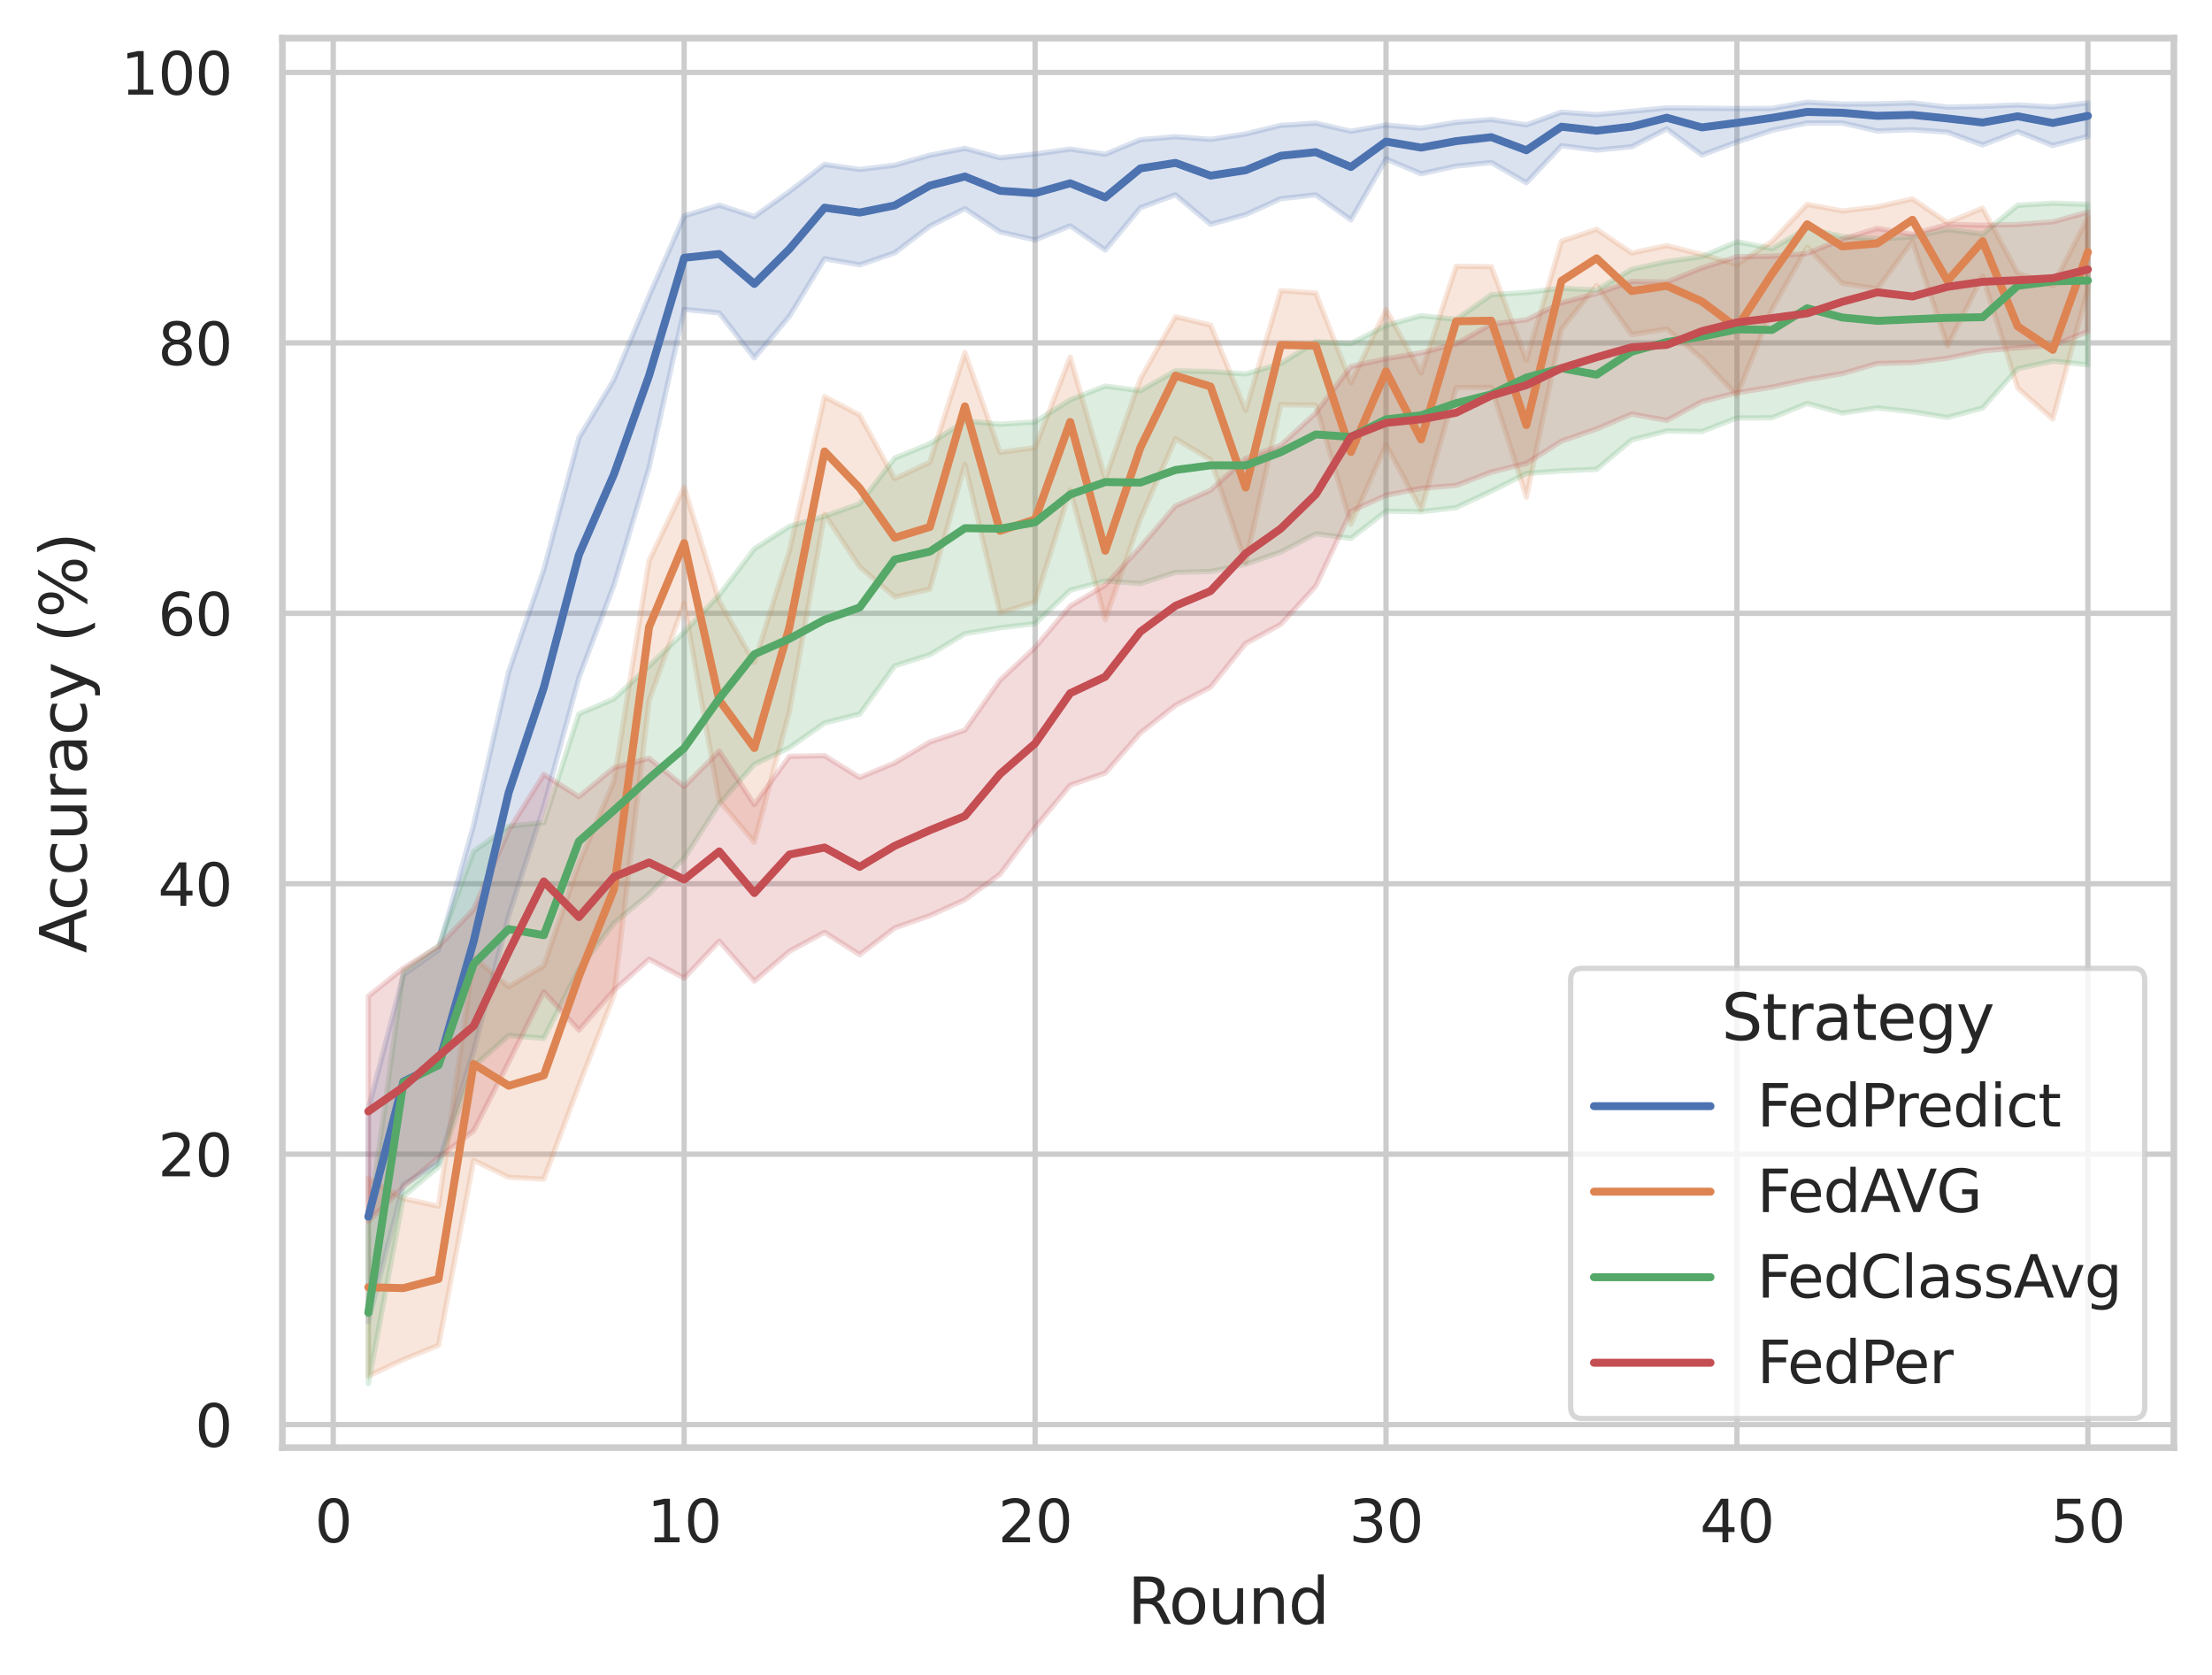 <?xml version="1.0" encoding="utf-8" standalone="no"?>
<!DOCTYPE svg PUBLIC "-//W3C//DTD SVG 1.1//EN"
  "http://www.w3.org/Graphics/SVG/1.1/DTD/svg11.dtd">
<svg xmlns:xlink="http://www.w3.org/1999/xlink" width="417.63pt" height="316.272pt" viewBox="0 0 417.63 316.272" xmlns="http://www.w3.org/2000/svg" version="1.1">
 <defs>
  <style type="text/css">*{stroke-linejoin: round; stroke-linecap: butt}</style>
 </defs>
 <g id="figure_1">
  <g id="patch_1">
   <path d="M 0 316.272 
L 417.63 316.272 
L 417.63 0 
L 0 0 
z
" style="fill: #ffffff"/>
  </g>
  <g id="axes_1">
   <g id="patch_2">
    <path d="M 53.31 273.312 
L 410.43 273.312 
L 410.43 7.2 
L 53.31 7.2 
z
" style="fill: #ffffff"/>
   </g>
   <g id="matplotlib.axis_1">
    <g id="xtick_1">
     <g id="line2d_1">
      <path d="M 62.917 273.312 
L 62.917 7.2 
" clip-path="url(#pf8eef589d1)" style="fill: none; stroke: #cccccc; stroke-linecap: round"/>
     </g>
     <g id="text_1">
      <!-- 0 -->
      <g style="fill: #262626" transform="translate(59.418 291.17) scale(0.11 -0.11)">
       <defs>
        <path id="DejaVuSans-30" d="M 2034 4250 
Q 1547 4250 1301 3770 
Q 1056 3291 1056 2328 
Q 1056 1369 1301 889 
Q 1547 409 2034 409 
Q 2525 409 2770 889 
Q 3016 1369 3016 2328 
Q 3016 3291 2770 3770 
Q 2525 4250 2034 4250 
z
M 2034 4750 
Q 2819 4750 3233 4129 
Q 3647 3509 3647 2328 
Q 3647 1150 3233 529 
Q 2819 -91 2034 -91 
Q 1250 -91 836 529 
Q 422 1150 422 2328 
Q 422 3509 836 4129 
Q 1250 4750 2034 4750 
z
" transform="scale(0.016)"/>
       </defs>
       <use xlink:href="#DejaVuSans-30"/>
      </g>
     </g>
    </g>
    <g id="xtick_2">
     <g id="line2d_2">
      <path d="M 129.173 273.312 
L 129.173 7.2 
" clip-path="url(#pf8eef589d1)" style="fill: none; stroke: #cccccc; stroke-linecap: round"/>
     </g>
     <g id="text_2">
      <!-- 10 -->
      <g style="fill: #262626" transform="translate(122.174 291.17) scale(0.11 -0.11)">
       <defs>
        <path id="DejaVuSans-31" d="M 794 531 
L 1825 531 
L 1825 4091 
L 703 3866 
L 703 4441 
L 1819 4666 
L 2450 4666 
L 2450 531 
L 3481 531 
L 3481 0 
L 794 0 
L 794 531 
z
" transform="scale(0.016)"/>
       </defs>
       <use xlink:href="#DejaVuSans-31"/>
       <use xlink:href="#DejaVuSans-30" x="63.623"/>
      </g>
     </g>
    </g>
    <g id="xtick_3">
     <g id="line2d_3">
      <path d="M 195.429 273.312 
L 195.429 7.2 
" clip-path="url(#pf8eef589d1)" style="fill: none; stroke: #cccccc; stroke-linecap: round"/>
     </g>
     <g id="text_3">
      <!-- 20 -->
      <g style="fill: #262626" transform="translate(188.43 291.17) scale(0.11 -0.11)">
       <defs>
        <path id="DejaVuSans-32" d="M 1228 531 
L 3431 531 
L 3431 0 
L 469 0 
L 469 531 
Q 828 903 1448 1529 
Q 2069 2156 2228 2338 
Q 2531 2678 2651 2914 
Q 2772 3150 2772 3378 
Q 2772 3750 2511 3984 
Q 2250 4219 1831 4219 
Q 1534 4219 1204 4116 
Q 875 4013 500 3803 
L 500 4441 
Q 881 4594 1212 4672 
Q 1544 4750 1819 4750 
Q 2544 4750 2975 4387 
Q 3406 4025 3406 3419 
Q 3406 3131 3298 2873 
Q 3191 2616 2906 2266 
Q 2828 2175 2409 1742 
Q 1991 1309 1228 531 
z
" transform="scale(0.016)"/>
       </defs>
       <use xlink:href="#DejaVuSans-32"/>
       <use xlink:href="#DejaVuSans-30" x="63.623"/>
      </g>
     </g>
    </g>
    <g id="xtick_4">
     <g id="line2d_4">
      <path d="M 261.685 273.312 
L 261.685 7.2 
" clip-path="url(#pf8eef589d1)" style="fill: none; stroke: #cccccc; stroke-linecap: round"/>
     </g>
     <g id="text_4">
      <!-- 30 -->
      <g style="fill: #262626" transform="translate(254.686 291.17) scale(0.11 -0.11)">
       <defs>
        <path id="DejaVuSans-33" d="M 2597 2516 
Q 3050 2419 3304 2112 
Q 3559 1806 3559 1356 
Q 3559 666 3084 287 
Q 2609 -91 1734 -91 
Q 1441 -91 1130 -33 
Q 819 25 488 141 
L 488 750 
Q 750 597 1062 519 
Q 1375 441 1716 441 
Q 2309 441 2620 675 
Q 2931 909 2931 1356 
Q 2931 1769 2642 2001 
Q 2353 2234 1838 2234 
L 1294 2234 
L 1294 2753 
L 1863 2753 
Q 2328 2753 2575 2939 
Q 2822 3125 2822 3475 
Q 2822 3834 2567 4026 
Q 2313 4219 1838 4219 
Q 1578 4219 1281 4162 
Q 984 4106 628 3988 
L 628 4550 
Q 988 4650 1302 4700 
Q 1616 4750 1894 4750 
Q 2613 4750 3031 4423 
Q 3450 4097 3450 3541 
Q 3450 3153 3228 2886 
Q 3006 2619 2597 2516 
z
" transform="scale(0.016)"/>
       </defs>
       <use xlink:href="#DejaVuSans-33"/>
       <use xlink:href="#DejaVuSans-30" x="63.623"/>
      </g>
     </g>
    </g>
    <g id="xtick_5">
     <g id="line2d_5">
      <path d="M 327.941 273.312 
L 327.941 7.2 
" clip-path="url(#pf8eef589d1)" style="fill: none; stroke: #cccccc; stroke-linecap: round"/>
     </g>
     <g id="text_5">
      <!-- 40 -->
      <g style="fill: #262626" transform="translate(320.942 291.17) scale(0.11 -0.11)">
       <defs>
        <path id="DejaVuSans-34" d="M 2419 4116 
L 825 1625 
L 2419 1625 
L 2419 4116 
z
M 2253 4666 
L 3047 4666 
L 3047 1625 
L 3713 1625 
L 3713 1100 
L 3047 1100 
L 3047 0 
L 2419 0 
L 2419 1100 
L 313 1100 
L 313 1709 
L 2253 4666 
z
" transform="scale(0.016)"/>
       </defs>
       <use xlink:href="#DejaVuSans-34"/>
       <use xlink:href="#DejaVuSans-30" x="63.623"/>
      </g>
     </g>
    </g>
    <g id="xtick_6">
     <g id="line2d_6">
      <path d="M 394.197 273.312 
L 394.197 7.2 
" clip-path="url(#pf8eef589d1)" style="fill: none; stroke: #cccccc; stroke-linecap: round"/>
     </g>
     <g id="text_6">
      <!-- 50 -->
      <g style="fill: #262626" transform="translate(387.199 291.17) scale(0.11 -0.11)">
       <defs>
        <path id="DejaVuSans-35" d="M 691 4666 
L 3169 4666 
L 3169 4134 
L 1269 4134 
L 1269 2991 
Q 1406 3038 1543 3061 
Q 1681 3084 1819 3084 
Q 2600 3084 3056 2656 
Q 3513 2228 3513 1497 
Q 3513 744 3044 326 
Q 2575 -91 1722 -91 
Q 1428 -91 1123 -41 
Q 819 9 494 109 
L 494 744 
Q 775 591 1075 516 
Q 1375 441 1709 441 
Q 2250 441 2565 725 
Q 2881 1009 2881 1497 
Q 2881 1984 2565 2268 
Q 2250 2553 1709 2553 
Q 1456 2553 1204 2497 
Q 953 2441 691 2322 
L 691 4666 
z
" transform="scale(0.016)"/>
       </defs>
       <use xlink:href="#DejaVuSans-35"/>
       <use xlink:href="#DejaVuSans-30" x="63.623"/>
      </g>
     </g>
    </g>
    <g id="text_7">
     <!-- Round -->
     <g style="fill: #262626" transform="translate(212.886 306.576) scale(0.12 -0.12)">
      <defs>
       <path id="DejaVuSans-52" d="M 2841 2188 
Q 3044 2119 3236 1894 
Q 3428 1669 3622 1275 
L 4263 0 
L 3584 0 
L 2988 1197 
Q 2756 1666 2539 1819 
Q 2322 1972 1947 1972 
L 1259 1972 
L 1259 0 
L 628 0 
L 628 4666 
L 2053 4666 
Q 2853 4666 3247 4331 
Q 3641 3997 3641 3322 
Q 3641 2881 3436 2590 
Q 3231 2300 2841 2188 
z
M 1259 4147 
L 1259 2491 
L 2053 2491 
Q 2509 2491 2742 2702 
Q 2975 2913 2975 3322 
Q 2975 3731 2742 3939 
Q 2509 4147 2053 4147 
L 1259 4147 
z
" transform="scale(0.016)"/>
       <path id="DejaVuSans-6f" d="M 1959 3097 
Q 1497 3097 1228 2736 
Q 959 2375 959 1747 
Q 959 1119 1226 758 
Q 1494 397 1959 397 
Q 2419 397 2687 759 
Q 2956 1122 2956 1747 
Q 2956 2369 2687 2733 
Q 2419 3097 1959 3097 
z
M 1959 3584 
Q 2709 3584 3137 3096 
Q 3566 2609 3566 1747 
Q 3566 888 3137 398 
Q 2709 -91 1959 -91 
Q 1206 -91 779 398 
Q 353 888 353 1747 
Q 353 2609 779 3096 
Q 1206 3584 1959 3584 
z
" transform="scale(0.016)"/>
       <path id="DejaVuSans-75" d="M 544 1381 
L 544 3500 
L 1119 3500 
L 1119 1403 
Q 1119 906 1312 657 
Q 1506 409 1894 409 
Q 2359 409 2629 706 
Q 2900 1003 2900 1516 
L 2900 3500 
L 3475 3500 
L 3475 0 
L 2900 0 
L 2900 538 
Q 2691 219 2414 64 
Q 2138 -91 1772 -91 
Q 1169 -91 856 284 
Q 544 659 544 1381 
z
M 1991 3584 
L 1991 3584 
z
" transform="scale(0.016)"/>
       <path id="DejaVuSans-6e" d="M 3513 2113 
L 3513 0 
L 2938 0 
L 2938 2094 
Q 2938 2591 2744 2837 
Q 2550 3084 2163 3084 
Q 1697 3084 1428 2787 
Q 1159 2491 1159 1978 
L 1159 0 
L 581 0 
L 581 3500 
L 1159 3500 
L 1159 2956 
Q 1366 3272 1645 3428 
Q 1925 3584 2291 3584 
Q 2894 3584 3203 3211 
Q 3513 2838 3513 2113 
z
" transform="scale(0.016)"/>
       <path id="DejaVuSans-64" d="M 2906 2969 
L 2906 4863 
L 3481 4863 
L 3481 0 
L 2906 0 
L 2906 525 
Q 2725 213 2448 61 
Q 2172 -91 1784 -91 
Q 1150 -91 751 415 
Q 353 922 353 1747 
Q 353 2572 751 3078 
Q 1150 3584 1784 3584 
Q 2172 3584 2448 3432 
Q 2725 3281 2906 2969 
z
M 947 1747 
Q 947 1113 1208 752 
Q 1469 391 1925 391 
Q 2381 391 2643 752 
Q 2906 1113 2906 1747 
Q 2906 2381 2643 2742 
Q 2381 3103 1925 3103 
Q 1469 3103 1208 2742 
Q 947 2381 947 1747 
z
" transform="scale(0.016)"/>
      </defs>
      <use xlink:href="#DejaVuSans-52"/>
      <use xlink:href="#DejaVuSans-6f" x="64.982"/>
      <use xlink:href="#DejaVuSans-75" x="126.164"/>
      <use xlink:href="#DejaVuSans-6e" x="189.543"/>
      <use xlink:href="#DejaVuSans-64" x="252.922"/>
     </g>
    </g>
   </g>
   <g id="matplotlib.axis_2">
    <g id="ytick_1">
     <g id="line2d_7">
      <path d="M 53.31 268.959 
L 410.43 268.959 
" clip-path="url(#pf8eef589d1)" style="fill: none; stroke: #cccccc; stroke-linecap: round"/>
     </g>
     <g id="text_8">
      <!-- 0 -->
      <g style="fill: #262626" transform="translate(36.811 273.138) scale(0.11 -0.11)">
       <use xlink:href="#DejaVuSans-30"/>
      </g>
     </g>
    </g>
    <g id="ytick_2">
     <g id="line2d_8">
      <path d="M 53.31 217.903 
L 410.43 217.903 
" clip-path="url(#pf8eef589d1)" style="fill: none; stroke: #cccccc; stroke-linecap: round"/>
     </g>
     <g id="text_9">
      <!-- 20 -->
      <g style="fill: #262626" transform="translate(29.812 222.082) scale(0.11 -0.11)">
       <use xlink:href="#DejaVuSans-32"/>
       <use xlink:href="#DejaVuSans-30" x="63.623"/>
      </g>
     </g>
    </g>
    <g id="ytick_3">
     <g id="line2d_9">
      <path d="M 53.31 166.847 
L 410.43 166.847 
" clip-path="url(#pf8eef589d1)" style="fill: none; stroke: #cccccc; stroke-linecap: round"/>
     </g>
     <g id="text_10">
      <!-- 40 -->
      <g style="fill: #262626" transform="translate(29.812 171.026) scale(0.11 -0.11)">
       <use xlink:href="#DejaVuSans-34"/>
       <use xlink:href="#DejaVuSans-30" x="63.623"/>
      </g>
     </g>
    </g>
    <g id="ytick_4">
     <g id="line2d_10">
      <path d="M 53.31 115.792 
L 410.43 115.792 
" clip-path="url(#pf8eef589d1)" style="fill: none; stroke: #cccccc; stroke-linecap: round"/>
     </g>
     <g id="text_11">
      <!-- 60 -->
      <g style="fill: #262626" transform="translate(29.812 119.971) scale(0.11 -0.11)">
       <defs>
        <path id="DejaVuSans-36" d="M 2113 2584 
Q 1688 2584 1439 2293 
Q 1191 2003 1191 1497 
Q 1191 994 1439 701 
Q 1688 409 2113 409 
Q 2538 409 2786 701 
Q 3034 994 3034 1497 
Q 3034 2003 2786 2293 
Q 2538 2584 2113 2584 
z
M 3366 4563 
L 3366 3988 
Q 3128 4100 2886 4159 
Q 2644 4219 2406 4219 
Q 1781 4219 1451 3797 
Q 1122 3375 1075 2522 
Q 1259 2794 1537 2939 
Q 1816 3084 2150 3084 
Q 2853 3084 3261 2657 
Q 3669 2231 3669 1497 
Q 3669 778 3244 343 
Q 2819 -91 2113 -91 
Q 1303 -91 875 529 
Q 447 1150 447 2328 
Q 447 3434 972 4092 
Q 1497 4750 2381 4750 
Q 2619 4750 2861 4703 
Q 3103 4656 3366 4563 
z
" transform="scale(0.016)"/>
       </defs>
       <use xlink:href="#DejaVuSans-36"/>
       <use xlink:href="#DejaVuSans-30" x="63.623"/>
      </g>
     </g>
    </g>
    <g id="ytick_5">
     <g id="line2d_11">
      <path d="M 53.31 64.736 
L 410.43 64.736 
" clip-path="url(#pf8eef589d1)" style="fill: none; stroke: #cccccc; stroke-linecap: round"/>
     </g>
     <g id="text_12">
      <!-- 80 -->
      <g style="fill: #262626" transform="translate(29.812 68.915) scale(0.11 -0.11)">
       <defs>
        <path id="DejaVuSans-38" d="M 2034 2216 
Q 1584 2216 1326 1975 
Q 1069 1734 1069 1313 
Q 1069 891 1326 650 
Q 1584 409 2034 409 
Q 2484 409 2743 651 
Q 3003 894 3003 1313 
Q 3003 1734 2745 1975 
Q 2488 2216 2034 2216 
z
M 1403 2484 
Q 997 2584 770 2862 
Q 544 3141 544 3541 
Q 544 4100 942 4425 
Q 1341 4750 2034 4750 
Q 2731 4750 3128 4425 
Q 3525 4100 3525 3541 
Q 3525 3141 3298 2862 
Q 3072 2584 2669 2484 
Q 3125 2378 3379 2068 
Q 3634 1759 3634 1313 
Q 3634 634 3220 271 
Q 2806 -91 2034 -91 
Q 1263 -91 848 271 
Q 434 634 434 1313 
Q 434 1759 690 2068 
Q 947 2378 1403 2484 
z
M 1172 3481 
Q 1172 3119 1398 2916 
Q 1625 2713 2034 2713 
Q 2441 2713 2670 2916 
Q 2900 3119 2900 3481 
Q 2900 3844 2670 4047 
Q 2441 4250 2034 4250 
Q 1625 4250 1398 4047 
Q 1172 3844 1172 3481 
z
" transform="scale(0.016)"/>
       </defs>
       <use xlink:href="#DejaVuSans-38"/>
       <use xlink:href="#DejaVuSans-30" x="63.623"/>
      </g>
     </g>
    </g>
    <g id="ytick_6">
     <g id="line2d_12">
      <path d="M 53.31 13.68 
L 410.43 13.68 
" clip-path="url(#pf8eef589d1)" style="fill: none; stroke: #cccccc; stroke-linecap: round"/>
     </g>
     <g id="text_13">
      <!-- 100 -->
      <g style="fill: #262626" transform="translate(22.814 17.859) scale(0.11 -0.11)">
       <use xlink:href="#DejaVuSans-31"/>
       <use xlink:href="#DejaVuSans-30" x="63.623"/>
       <use xlink:href="#DejaVuSans-30" x="127.246"/>
      </g>
     </g>
    </g>
    <g id="text_14">
     <!-- Accuracy (%) -->
     <g style="fill: #262626" transform="translate(16.318 179.939) rotate(-90) scale(0.12 -0.12)">
      <defs>
       <path id="DejaVuSans-41" d="M 2188 4044 
L 1331 1722 
L 3047 1722 
L 2188 4044 
z
M 1831 4666 
L 2547 4666 
L 4325 0 
L 3669 0 
L 3244 1197 
L 1141 1197 
L 716 0 
L 50 0 
L 1831 4666 
z
" transform="scale(0.016)"/>
       <path id="DejaVuSans-63" d="M 3122 3366 
L 3122 2828 
Q 2878 2963 2633 3030 
Q 2388 3097 2138 3097 
Q 1578 3097 1268 2742 
Q 959 2388 959 1747 
Q 959 1106 1268 751 
Q 1578 397 2138 397 
Q 2388 397 2633 464 
Q 2878 531 3122 666 
L 3122 134 
Q 2881 22 2623 -34 
Q 2366 -91 2075 -91 
Q 1284 -91 818 406 
Q 353 903 353 1747 
Q 353 2603 823 3093 
Q 1294 3584 2113 3584 
Q 2378 3584 2631 3529 
Q 2884 3475 3122 3366 
z
" transform="scale(0.016)"/>
       <path id="DejaVuSans-72" d="M 2631 2963 
Q 2534 3019 2420 3045 
Q 2306 3072 2169 3072 
Q 1681 3072 1420 2755 
Q 1159 2438 1159 1844 
L 1159 0 
L 581 0 
L 581 3500 
L 1159 3500 
L 1159 2956 
Q 1341 3275 1631 3429 
Q 1922 3584 2338 3584 
Q 2397 3584 2469 3576 
Q 2541 3569 2628 3553 
L 2631 2963 
z
" transform="scale(0.016)"/>
       <path id="DejaVuSans-61" d="M 2194 1759 
Q 1497 1759 1228 1600 
Q 959 1441 959 1056 
Q 959 750 1161 570 
Q 1363 391 1709 391 
Q 2188 391 2477 730 
Q 2766 1069 2766 1631 
L 2766 1759 
L 2194 1759 
z
M 3341 1997 
L 3341 0 
L 2766 0 
L 2766 531 
Q 2569 213 2275 61 
Q 1981 -91 1556 -91 
Q 1019 -91 701 211 
Q 384 513 384 1019 
Q 384 1609 779 1909 
Q 1175 2209 1959 2209 
L 2766 2209 
L 2766 2266 
Q 2766 2663 2505 2880 
Q 2244 3097 1772 3097 
Q 1472 3097 1187 3025 
Q 903 2953 641 2809 
L 641 3341 
Q 956 3463 1253 3523 
Q 1550 3584 1831 3584 
Q 2591 3584 2966 3190 
Q 3341 2797 3341 1997 
z
" transform="scale(0.016)"/>
       <path id="DejaVuSans-79" d="M 2059 -325 
Q 1816 -950 1584 -1140 
Q 1353 -1331 966 -1331 
L 506 -1331 
L 506 -850 
L 844 -850 
Q 1081 -850 1212 -737 
Q 1344 -625 1503 -206 
L 1606 56 
L 191 3500 
L 800 3500 
L 1894 763 
L 2988 3500 
L 3597 3500 
L 2059 -325 
z
" transform="scale(0.016)"/>
       <path id="DejaVuSans-20" transform="scale(0.016)"/>
       <path id="DejaVuSans-28" d="M 1984 4856 
Q 1566 4138 1362 3434 
Q 1159 2731 1159 2009 
Q 1159 1288 1364 580 
Q 1569 -128 1984 -844 
L 1484 -844 
Q 1016 -109 783 600 
Q 550 1309 550 2009 
Q 550 2706 781 3412 
Q 1013 4119 1484 4856 
L 1984 4856 
z
" transform="scale(0.016)"/>
       <path id="DejaVuSans-25" d="M 4653 2053 
Q 4381 2053 4226 1822 
Q 4072 1591 4072 1178 
Q 4072 772 4226 539 
Q 4381 306 4653 306 
Q 4919 306 5073 539 
Q 5228 772 5228 1178 
Q 5228 1588 5073 1820 
Q 4919 2053 4653 2053 
z
M 4653 2450 
Q 5147 2450 5437 2106 
Q 5728 1763 5728 1178 
Q 5728 594 5436 251 
Q 5144 -91 4653 -91 
Q 4153 -91 3862 251 
Q 3572 594 3572 1178 
Q 3572 1766 3864 2108 
Q 4156 2450 4653 2450 
z
M 1428 4353 
Q 1159 4353 1004 4120 
Q 850 3888 850 3481 
Q 850 3069 1003 2837 
Q 1156 2606 1428 2606 
Q 1700 2606 1854 2837 
Q 2009 3069 2009 3481 
Q 2009 3884 1853 4118 
Q 1697 4353 1428 4353 
z
M 4250 4750 
L 4750 4750 
L 1831 -91 
L 1331 -91 
L 4250 4750 
z
M 1428 4750 
Q 1922 4750 2215 4408 
Q 2509 4066 2509 3481 
Q 2509 2891 2217 2550 
Q 1925 2209 1428 2209 
Q 931 2209 642 2551 
Q 353 2894 353 3481 
Q 353 4063 643 4406 
Q 934 4750 1428 4750 
z
" transform="scale(0.016)"/>
       <path id="DejaVuSans-29" d="M 513 4856 
L 1013 4856 
Q 1481 4119 1714 3412 
Q 1947 2706 1947 2009 
Q 1947 1309 1714 600 
Q 1481 -109 1013 -844 
L 513 -844 
Q 928 -128 1133 580 
Q 1338 1288 1338 2009 
Q 1338 2731 1133 3434 
Q 928 4138 513 4856 
z
" transform="scale(0.016)"/>
      </defs>
      <use xlink:href="#DejaVuSans-41"/>
      <use xlink:href="#DejaVuSans-63" x="66.658"/>
      <use xlink:href="#DejaVuSans-63" x="121.639"/>
      <use xlink:href="#DejaVuSans-75" x="176.619"/>
      <use xlink:href="#DejaVuSans-72" x="239.998"/>
      <use xlink:href="#DejaVuSans-61" x="281.111"/>
      <use xlink:href="#DejaVuSans-63" x="342.391"/>
      <use xlink:href="#DejaVuSans-79" x="397.371"/>
      <use xlink:href="#DejaVuSans-20" x="456.551"/>
      <use xlink:href="#DejaVuSans-28" x="488.338"/>
      <use xlink:href="#DejaVuSans-25" x="527.352"/>
      <use xlink:href="#DejaVuSans-29" x="622.371"/>
     </g>
    </g>
   </g>
   <g id="PolyCollection_1">
    <defs>
     <path id="m279ad20d6f" d="M 69.543 -106.943 
L 69.543 -66.758 
L 76.168 -92.647 
L 82.794 -96.618 
L 89.42 -117.824 
L 96.045 -143.424 
L 102.671 -163.957 
L 109.296 -188.342 
L 115.922 -205.863 
L 122.548 -228.054 
L 129.173 -257.861 
L 135.799 -257.201 
L 142.424 -248.705 
L 149.05 -256.58 
L 155.676 -267.436 
L 162.301 -266.271 
L 168.927 -268.544 
L 175.552 -273.576 
L 182.178 -276.887 
L 188.804 -272.489 
L 195.429 -270.972 
L 202.055 -273.635 
L 208.68 -269.065 
L 215.306 -277.058 
L 221.932 -279.496 
L 228.557 -273.931 
L 235.183 -275.755 
L 241.808 -278.764 
L 248.434 -279.478 
L 255.06 -274.773 
L 261.685 -286.271 
L 268.311 -283.467 
L 274.936 -284.912 
L 281.562 -285.589 
L 288.188 -281.766 
L 294.813 -288.766 
L 301.439 -287.927 
L 308.064 -288.573 
L 314.69 -291.946 
L 321.316 -287.011 
L 327.941 -289.478 
L 334.567 -291.671 
L 341.192 -293.054 
L 347.818 -293.063 
L 354.444 -291.547 
L 361.069 -291.796 
L 367.695 -291.318 
L 374.32 -288.916 
L 380.946 -291.442 
L 387.572 -288.804 
L 394.197 -290.55 
L 394.197 -296.849 
L 394.197 -296.849 
L 387.572 -296.074 
L 380.946 -296.458 
L 374.32 -296.186 
L 367.695 -296.052 
L 361.069 -296.847 
L 354.444 -296.663 
L 347.818 -296.615 
L 341.192 -296.976 
L 334.567 -295.809 
L 327.941 -295.788 
L 321.316 -295.835 
L 314.69 -295.902 
L 308.064 -295.254 
L 301.439 -294.614 
L 294.813 -295.101 
L 288.188 -292.692 
L 281.562 -293.709 
L 274.936 -293.178 
L 268.311 -292.075 
L 261.685 -292.657 
L 255.06 -291.489 
L 248.434 -293.012 
L 241.808 -292.599 
L 235.183 -290.981 
L 228.557 -289.954 
L 221.932 -290.461 
L 215.306 -289.892 
L 208.68 -287.157 
L 202.055 -288.123 
L 195.429 -287.189 
L 188.804 -286.481 
L 182.178 -288.252 
L 175.552 -286.968 
L 168.927 -285.08 
L 162.301 -284.276 
L 155.676 -285.242 
L 149.05 -280.111 
L 142.424 -275.393 
L 135.799 -277.533 
L 129.173 -275.507 
L 122.548 -260.389 
L 115.922 -244.601 
L 109.296 -233.596 
L 102.671 -208.721 
L 96.045 -189.453 
L 89.42 -160.496 
L 82.794 -136.921 
L 76.168 -132.241 
L 69.543 -106.943 
z
" style="stroke: #4c72b0; stroke-opacity: 0.2"/>
    </defs>
    <g clip-path="url(#pf8eef589d1)">
     <use xlink:href="#m279ad20d6f" x="0" y="316.272" style="fill: #4c72b0; fill-opacity: 0.2; stroke: #4c72b0; stroke-opacity: 0.2"/>
    </g>
   </g>
   <g id="PolyCollection_2">
    <defs>
     <path id="md3cdef8a8c" d="M 69.543 -93.799 
L 69.543 -56.485 
L 76.168 -59.615 
L 82.794 -62.29 
L 89.42 -97.204 
L 96.045 -94.011 
L 102.671 -93.656 
L 109.296 -111.364 
L 115.922 -128.334 
L 122.548 -184.065 
L 129.173 -202.374 
L 135.799 -165.075 
L 142.424 -157.268 
L 149.05 -182.019 
L 155.676 -219.181 
L 162.301 -209.277 
L 168.927 -203.572 
L 175.552 -205.033 
L 182.178 -228.633 
L 188.804 -200.561 
L 195.429 -202.607 
L 202.055 -223.749 
L 208.68 -199.306 
L 215.306 -218.351 
L 221.932 -233.447 
L 228.557 -229.508 
L 235.183 -210.025 
L 241.808 -239.865 
L 248.434 -239.796 
L 255.06 -217.318 
L 261.685 -232.297 
L 268.311 -220.003 
L 274.936 -243.078 
L 281.562 -243.123 
L 288.188 -222.414 
L 294.813 -254.138 
L 301.439 -262.37 
L 308.064 -253.11 
L 314.69 -254.156 
L 321.316 -248.604 
L 327.941 -241.606 
L 334.567 -257.921 
L 341.192 -269.608 
L 347.818 -262.773 
L 354.444 -261.75 
L 361.069 -270.708 
L 367.695 -250.951 
L 374.32 -264.086 
L 380.946 -243.038 
L 387.572 -237.155 
L 394.197 -261.689 
L 394.197 -275.176 
L 394.197 -275.176 
L 387.572 -262.349 
L 380.946 -264.751 
L 374.32 -276.968 
L 367.695 -274.237 
L 361.069 -278.723 
L 354.444 -277.215 
L 347.818 -276.44 
L 341.192 -277.697 
L 334.567 -270.686 
L 327.941 -266.374 
L 321.316 -268.216 
L 314.69 -269.902 
L 308.064 -268.507 
L 301.439 -272.977 
L 294.813 -270.745 
L 288.188 -248.316 
L 281.562 -265.934 
L 274.936 -266.007 
L 268.311 -245.892 
L 261.685 -257.802 
L 255.06 -243.981 
L 248.434 -260.95 
L 241.808 -261.4 
L 235.183 -238.785 
L 228.557 -254.889 
L 221.932 -256.47 
L 215.306 -244.728 
L 208.68 -225.872 
L 202.055 -248.852 
L 195.429 -231.751 
L 188.804 -230.878 
L 182.178 -249.722 
L 175.552 -229.007 
L 168.927 -225.884 
L 162.301 -237.911 
L 155.676 -241.378 
L 149.05 -212.265 
L 142.424 -191.181 
L 135.799 -202.759 
L 129.173 -224.287 
L 122.548 -210.405 
L 115.922 -168.824 
L 109.296 -153.207 
L 102.671 -133.946 
L 96.045 -129.965 
L 89.42 -135.561 
L 82.794 -88.555 
L 76.168 -89.987 
L 69.543 -93.799 
z
" style="stroke: #dd8452; stroke-opacity: 0.2"/>
    </defs>
    <g clip-path="url(#pf8eef589d1)">
     <use xlink:href="#md3cdef8a8c" x="0" y="316.272" style="fill: #dd8452; fill-opacity: 0.2; stroke: #dd8452; stroke-opacity: 0.2"/>
    </g>
   </g>
   <g id="PolyCollection_3">
    <defs>
     <path id="mf170d5f03e" d="M 69.543 -84.75 
L 69.543 -55.056 
L 76.168 -90.415 
L 82.794 -95.995 
L 89.42 -114.952 
L 96.045 -120.777 
L 102.671 -120.245 
L 109.296 -133.278 
L 115.922 -141.977 
L 122.548 -147.505 
L 129.173 -154.255 
L 135.799 -164.502 
L 142.424 -171.984 
L 149.05 -175.12 
L 155.676 -179.773 
L 162.301 -181.469 
L 168.927 -190.562 
L 175.552 -192.668 
L 182.178 -196.643 
L 188.804 -197.743 
L 195.429 -198.529 
L 202.055 -204.839 
L 208.68 -206.589 
L 215.306 -206.089 
L 221.932 -208.203 
L 228.557 -208.38 
L 235.183 -209.748 
L 241.808 -212.058 
L 248.434 -215.504 
L 255.06 -214.628 
L 261.685 -219.765 
L 268.311 -219.657 
L 274.936 -220.441 
L 281.562 -223.55 
L 288.188 -226.881 
L 294.813 -227.384 
L 301.439 -227.665 
L 308.064 -233.221 
L 314.69 -234.911 
L 321.316 -234.803 
L 327.941 -237.364 
L 334.567 -237.397 
L 341.192 -240.105 
L 347.818 -238.29 
L 354.444 -239.267 
L 361.069 -238.535 
L 367.695 -237.466 
L 374.32 -239.249 
L 380.946 -246.652 
L 387.572 -248.099 
L 394.197 -247.396 
L 394.197 -277.694 
L 394.197 -277.694 
L 387.572 -277.917 
L 380.946 -277.509 
L 374.32 -272.099 
L 367.695 -272.957 
L 361.069 -271.566 
L 354.444 -271.185 
L 347.818 -271.599 
L 341.192 -273.207 
L 334.567 -269.341 
L 327.941 -270.628 
L 321.316 -267.832 
L 314.69 -266.891 
L 308.064 -265.428 
L 301.439 -261.507 
L 294.813 -261.862 
L 288.188 -261.057 
L 281.562 -260.629 
L 274.936 -255.978 
L 268.311 -256.665 
L 261.685 -254.831 
L 255.06 -251.399 
L 248.434 -251.749 
L 241.808 -247.613 
L 235.183 -245.683 
L 228.557 -246.128 
L 221.932 -246.272 
L 215.306 -242.498 
L 208.68 -243.391 
L 202.055 -240.783 
L 195.429 -236.602 
L 188.804 -236.188 
L 182.178 -236.789 
L 175.552 -232.49 
L 168.927 -229.795 
L 162.301 -221.147 
L 155.676 -218.809 
L 149.05 -216.894 
L 142.424 -212.657 
L 135.799 -203.952 
L 129.173 -196.952 
L 122.548 -190.524 
L 115.922 -184.34 
L 109.296 -181.491 
L 102.671 -160.979 
L 96.045 -160.293 
L 89.42 -155.553 
L 82.794 -137.67 
L 76.168 -133.027 
L 69.543 -84.75 
z
" style="stroke: #55a868; stroke-opacity: 0.2"/>
    </defs>
    <g clip-path="url(#pf8eef589d1)">
     <use xlink:href="#mf170d5f03e" x="0" y="316.272" style="fill: #55a868; fill-opacity: 0.2; stroke: #55a868; stroke-opacity: 0.2"/>
    </g>
   </g>
   <g id="PolyCollection_4">
    <defs>
     <path id="md735c95efe" d="M 69.543 -128.184 
L 69.543 -85.718 
L 76.168 -92.211 
L 82.794 -97.755 
L 89.42 -102.778 
L 96.045 -115.739 
L 102.671 -129.021 
L 109.296 -121.791 
L 115.922 -129.316 
L 122.548 -135.192 
L 129.173 -131.608 
L 135.799 -138.607 
L 142.424 -131.035 
L 149.05 -136.691 
L 155.676 -140.264 
L 162.301 -136.037 
L 168.927 -141.1 
L 175.552 -143.412 
L 182.178 -146.414 
L 188.804 -151.24 
L 195.429 -160.087 
L 202.055 -168.037 
L 208.68 -170.341 
L 215.306 -177.914 
L 221.932 -183.116 
L 228.557 -186.556 
L 235.183 -194.795 
L 241.808 -198.408 
L 248.434 -205.65 
L 255.06 -219.743 
L 261.685 -222.765 
L 268.311 -224.094 
L 274.936 -224.636 
L 281.562 -227.153 
L 288.188 -228.786 
L 294.813 -233.001 
L 301.439 -235.299 
L 308.064 -238.101 
L 314.69 -236.905 
L 321.316 -240.457 
L 327.941 -242.138 
L 334.567 -243.194 
L 341.192 -244.614 
L 347.818 -245.746 
L 354.444 -247.654 
L 361.069 -247.809 
L 367.695 -248.647 
L 374.32 -250.024 
L 380.946 -250.603 
L 387.572 -251.075 
L 394.197 -253.683 
L 394.197 -276.215 
L 394.197 -276.215 
L 387.572 -274.386 
L 380.946 -273.884 
L 374.32 -273.745 
L 367.695 -273.923 
L 361.069 -272.021 
L 354.444 -273.148 
L 347.818 -271.128 
L 341.192 -268.416 
L 334.567 -267.897 
L 327.941 -267.797 
L 321.316 -265.69 
L 314.69 -263.012 
L 308.064 -263.133 
L 301.439 -260.871 
L 294.813 -259.11 
L 288.188 -255.882 
L 281.562 -255.095 
L 274.936 -251.381 
L 268.311 -249.651 
L 261.685 -248.55 
L 255.06 -247.07 
L 248.434 -238.3 
L 241.808 -232.2 
L 235.183 -229.709 
L 228.557 -223.724 
L 221.932 -220.743 
L 215.306 -212.966 
L 208.68 -205.799 
L 202.055 -201.859 
L 195.429 -194.037 
L 188.804 -187.84 
L 182.178 -178.421 
L 175.552 -176.174 
L 168.927 -172.239 
L 162.301 -169.476 
L 155.676 -173.599 
L 149.05 -173.472 
L 142.424 -164.379 
L 135.799 -174.47 
L 129.173 -167.775 
L 122.548 -173.112 
L 115.922 -171.337 
L 109.296 -165.842 
L 102.671 -170.078 
L 96.045 -159.506 
L 89.42 -144.585 
L 82.794 -137.614 
L 76.168 -133.502 
L 69.543 -128.184 
z
" style="stroke: #c44e52; stroke-opacity: 0.2"/>
    </defs>
    <g clip-path="url(#pf8eef589d1)">
     <use xlink:href="#md735c95efe" x="0" y="316.272" style="fill: #c44e52; fill-opacity: 0.2; stroke: #c44e52; stroke-opacity: 0.2"/>
    </g>
   </g>
   <g id="line2d_13">
    <path d="M 69.543 229.705 
L 76.168 204.193 
L 82.794 200.961 
L 89.42 177.721 
L 96.045 149.611 
L 102.671 129.822 
L 109.296 104.733 
L 115.922 89.523 
L 122.548 70.915 
L 129.173 48.664 
L 135.799 47.953 
L 142.424 53.605 
L 149.05 47.007 
L 155.676 39.21 
L 162.301 40.126 
L 168.927 38.791 
L 175.552 35.037 
L 182.178 33.326 
L 188.804 36.019 
L 195.429 36.471 
L 202.055 34.603 
L 208.68 37.273 
L 215.306 31.798 
L 221.932 30.754 
L 228.557 33.157 
L 235.183 32.139 
L 241.808 29.406 
L 248.434 28.725 
L 255.06 31.524 
L 261.685 26.73 
L 268.311 27.869 
L 274.936 26.639 
L 281.562 25.896 
L 288.188 28.368 
L 294.813 23.921 
L 301.439 24.675 
L 308.064 23.905 
L 314.69 22.23 
L 321.316 24.055 
L 327.941 23.191 
L 334.567 22.25 
L 341.192 21.13 
L 347.818 21.292 
L 354.444 21.871 
L 361.069 21.688 
L 367.695 22.363 
L 374.32 23.131 
L 380.946 21.952 
L 387.572 23.216 
L 394.197 21.879 
" clip-path="url(#pf8eef589d1)" style="fill: none; stroke: #4c72b0; stroke-width: 1.5; stroke-linecap: round"/>
   </g>
   <g id="line2d_14">
    <path d="M 69.543 243.026 
L 76.168 243.189 
L 82.794 241.454 
L 89.42 200.873 
L 96.045 204.979 
L 102.671 203.02 
L 109.296 184.34 
L 115.922 167.858 
L 122.548 118.356 
L 129.173 102.532 
L 135.799 132.19 
L 142.424 141.22 
L 149.05 118.378 
L 155.676 85.225 
L 162.301 92.145 
L 168.927 101.529 
L 175.552 99.487 
L 182.178 76.72 
L 188.804 100.217 
L 195.429 98.055 
L 202.055 79.669 
L 208.68 103.973 
L 215.306 84.496 
L 221.932 70.932 
L 228.557 72.973 
L 235.183 92.041 
L 241.808 65.125 
L 248.434 65.272 
L 255.06 85.327 
L 261.685 70.119 
L 268.311 82.954 
L 274.936 60.658 
L 281.562 60.548 
L 288.188 80.241 
L 294.813 53.027 
L 301.439 48.772 
L 308.064 54.946 
L 314.69 53.964 
L 321.316 56.912 
L 327.941 61.855 
L 334.567 51.683 
L 341.192 42.342 
L 347.818 46.528 
L 354.444 45.946 
L 361.069 41.49 
L 367.695 53.026 
L 374.32 45.526 
L 380.946 61.608 
L 387.572 66.047 
L 394.197 47.596 
" clip-path="url(#pf8eef589d1)" style="fill: none; stroke: #dd8452; stroke-width: 1.5; stroke-linecap: round"/>
   </g>
   <g id="line2d_15">
    <path d="M 69.543 247.829 
L 76.168 204.366 
L 82.794 201.098 
L 89.42 182.002 
L 96.045 175.404 
L 102.671 176.555 
L 109.296 158.847 
L 115.922 152.983 
L 122.548 146.949 
L 129.173 141.246 
L 135.799 131.883 
L 142.424 123.517 
L 149.05 120.587 
L 155.676 116.997 
L 162.301 114.694 
L 168.927 105.637 
L 175.552 104.139 
L 182.178 99.718 
L 188.804 99.815 
L 195.429 98.605 
L 202.055 93.359 
L 208.68 91.005 
L 215.306 91.103 
L 221.932 88.723 
L 228.557 87.858 
L 235.183 87.865 
L 241.808 85.369 
L 248.434 82.023 
L 255.06 82.493 
L 261.685 79.169 
L 268.311 78.402 
L 274.936 76.109 
L 281.562 74.447 
L 288.188 71.282 
L 294.813 69.523 
L 301.439 70.735 
L 308.064 66.39 
L 314.69 64.571 
L 321.316 63.539 
L 327.941 62.182 
L 334.567 62.291 
L 341.192 58.201 
L 347.818 59.944 
L 354.444 60.573 
L 361.069 60.278 
L 367.695 60.003 
L 374.32 59.889 
L 380.946 53.966 
L 387.572 53.112 
L 394.197 52.957 
" clip-path="url(#pf8eef589d1)" style="fill: none; stroke: #55a868; stroke-width: 1.5; stroke-linecap: round"/>
   </g>
   <g id="line2d_16">
    <path d="M 69.543 209.818 
L 76.168 205.202 
L 82.794 199.371 
L 89.42 193.705 
L 96.045 179.701 
L 102.671 166.409 
L 109.296 173.138 
L 115.922 165.543 
L 122.548 162.828 
L 129.173 166.038 
L 135.799 160.743 
L 142.424 168.602 
L 149.05 161.328 
L 155.676 160.006 
L 162.301 163.659 
L 168.927 159.685 
L 175.552 156.742 
L 182.178 154.065 
L 188.804 146.136 
L 195.429 140.356 
L 202.055 130.877 
L 208.68 127.761 
L 215.306 119.255 
L 221.932 114.364 
L 228.557 111.583 
L 235.183 104.497 
L 241.808 99.805 
L 248.434 93.323 
L 255.06 82.447 
L 261.685 79.828 
L 268.311 79.158 
L 274.936 77.907 
L 281.562 74.689 
L 288.188 72.706 
L 294.813 69.509 
L 301.439 67.446 
L 308.064 65.562 
L 314.69 65.11 
L 321.316 62.522 
L 327.941 60.871 
L 334.567 60.057 
L 341.192 59.162 
L 347.818 56.974 
L 354.444 55.183 
L 361.069 55.976 
L 367.695 54.142 
L 374.32 53.198 
L 380.946 52.9 
L 387.572 52.514 
L 394.197 50.873 
" clip-path="url(#pf8eef589d1)" style="fill: none; stroke: #c44e52; stroke-width: 1.5; stroke-linecap: round"/>
   </g>
   <g id="line2d_17"/>
   <g id="line2d_18"/>
   <g id="line2d_19"/>
   <g id="line2d_20"/>
   <g id="patch_3">
    <path d="M 53.31 273.312 
L 53.31 7.2 
" style="fill: none; stroke: #cccccc; stroke-width: 1.25; stroke-linejoin: miter; stroke-linecap: square"/>
   </g>
   <g id="patch_4">
    <path d="M 410.43 273.312 
L 410.43 7.2 
" style="fill: none; stroke: #cccccc; stroke-width: 1.25; stroke-linejoin: miter; stroke-linecap: square"/>
   </g>
   <g id="patch_5">
    <path d="M 53.31 273.312 
L 410.43 273.312 
" style="fill: none; stroke: #cccccc; stroke-width: 1.25; stroke-linejoin: miter; stroke-linecap: square"/>
   </g>
   <g id="patch_6">
    <path d="M 53.31 7.2 
L 410.43 7.2 
" style="fill: none; stroke: #cccccc; stroke-width: 1.25; stroke-linejoin: miter; stroke-linecap: square"/>
   </g>
   <g id="legend_1">
    <g id="patch_7">
     <path d="M 298.746 267.812 
L 402.73 267.812 
Q 404.93 267.812 404.93 265.612 
L 404.93 185.014 
Q 404.93 182.815 402.73 182.815 
L 298.746 182.815 
Q 296.546 182.815 296.546 185.014 
L 296.546 265.612 
Q 296.546 267.812 298.746 267.812 
z
" style="fill: #ffffff; opacity: 0.8; stroke: #cccccc; stroke-linejoin: miter"/>
    </g>
    <g id="text_15">
     <!-- Strategy -->
     <g style="fill: #262626" transform="translate(325.029 196.333) scale(0.12 -0.12)">
      <defs>
       <path id="DejaVuSans-53" d="M 3425 4513 
L 3425 3897 
Q 3066 4069 2747 4153 
Q 2428 4238 2131 4238 
Q 1616 4238 1336 4038 
Q 1056 3838 1056 3469 
Q 1056 3159 1242 3001 
Q 1428 2844 1947 2747 
L 2328 2669 
Q 3034 2534 3370 2195 
Q 3706 1856 3706 1288 
Q 3706 609 3251 259 
Q 2797 -91 1919 -91 
Q 1588 -91 1214 -16 
Q 841 59 441 206 
L 441 856 
Q 825 641 1194 531 
Q 1563 422 1919 422 
Q 2459 422 2753 634 
Q 3047 847 3047 1241 
Q 3047 1584 2836 1778 
Q 2625 1972 2144 2069 
L 1759 2144 
Q 1053 2284 737 2584 
Q 422 2884 422 3419 
Q 422 4038 858 4394 
Q 1294 4750 2059 4750 
Q 2388 4750 2728 4690 
Q 3069 4631 3425 4513 
z
" transform="scale(0.016)"/>
       <path id="DejaVuSans-74" d="M 1172 4494 
L 1172 3500 
L 2356 3500 
L 2356 3053 
L 1172 3053 
L 1172 1153 
Q 1172 725 1289 603 
Q 1406 481 1766 481 
L 2356 481 
L 2356 0 
L 1766 0 
Q 1100 0 847 248 
Q 594 497 594 1153 
L 594 3053 
L 172 3053 
L 172 3500 
L 594 3500 
L 594 4494 
L 1172 4494 
z
" transform="scale(0.016)"/>
       <path id="DejaVuSans-65" d="M 3597 1894 
L 3597 1613 
L 953 1613 
Q 991 1019 1311 708 
Q 1631 397 2203 397 
Q 2534 397 2845 478 
Q 3156 559 3463 722 
L 3463 178 
Q 3153 47 2828 -22 
Q 2503 -91 2169 -91 
Q 1331 -91 842 396 
Q 353 884 353 1716 
Q 353 2575 817 3079 
Q 1281 3584 2069 3584 
Q 2775 3584 3186 3129 
Q 3597 2675 3597 1894 
z
M 3022 2063 
Q 3016 2534 2758 2815 
Q 2500 3097 2075 3097 
Q 1594 3097 1305 2825 
Q 1016 2553 972 2059 
L 3022 2063 
z
" transform="scale(0.016)"/>
       <path id="DejaVuSans-67" d="M 2906 1791 
Q 2906 2416 2648 2759 
Q 2391 3103 1925 3103 
Q 1463 3103 1205 2759 
Q 947 2416 947 1791 
Q 947 1169 1205 825 
Q 1463 481 1925 481 
Q 2391 481 2648 825 
Q 2906 1169 2906 1791 
z
M 3481 434 
Q 3481 -459 3084 -895 
Q 2688 -1331 1869 -1331 
Q 1566 -1331 1297 -1286 
Q 1028 -1241 775 -1147 
L 775 -588 
Q 1028 -725 1275 -790 
Q 1522 -856 1778 -856 
Q 2344 -856 2625 -561 
Q 2906 -266 2906 331 
L 2906 616 
Q 2728 306 2450 153 
Q 2172 0 1784 0 
Q 1141 0 747 490 
Q 353 981 353 1791 
Q 353 2603 747 3093 
Q 1141 3584 1784 3584 
Q 2172 3584 2450 3431 
Q 2728 3278 2906 2969 
L 2906 3500 
L 3481 3500 
L 3481 434 
z
" transform="scale(0.016)"/>
      </defs>
      <use xlink:href="#DejaVuSans-53"/>
      <use xlink:href="#DejaVuSans-74" x="63.477"/>
      <use xlink:href="#DejaVuSans-72" x="102.686"/>
      <use xlink:href="#DejaVuSans-61" x="143.799"/>
      <use xlink:href="#DejaVuSans-74" x="205.078"/>
      <use xlink:href="#DejaVuSans-65" x="244.287"/>
      <use xlink:href="#DejaVuSans-67" x="305.811"/>
      <use xlink:href="#DejaVuSans-79" x="369.287"/>
     </g>
    </g>
    <g id="line2d_21">
     <path d="M 300.946 208.837 
L 311.946 208.837 
L 322.946 208.837 
" style="fill: none; stroke: #4c72b0; stroke-width: 1.5; stroke-linecap: round"/>
    </g>
    <g id="text_16">
     <!-- FedPredict -->
     <g style="fill: #262626" transform="translate(331.746 212.687) scale(0.11 -0.11)">
      <defs>
       <path id="DejaVuSans-46" d="M 628 4666 
L 3309 4666 
L 3309 4134 
L 1259 4134 
L 1259 2759 
L 3109 2759 
L 3109 2228 
L 1259 2228 
L 1259 0 
L 628 0 
L 628 4666 
z
" transform="scale(0.016)"/>
       <path id="DejaVuSans-50" d="M 1259 4147 
L 1259 2394 
L 2053 2394 
Q 2494 2394 2734 2622 
Q 2975 2850 2975 3272 
Q 2975 3691 2734 3919 
Q 2494 4147 2053 4147 
L 1259 4147 
z
M 628 4666 
L 2053 4666 
Q 2838 4666 3239 4311 
Q 3641 3956 3641 3272 
Q 3641 2581 3239 2228 
Q 2838 1875 2053 1875 
L 1259 1875 
L 1259 0 
L 628 0 
L 628 4666 
z
" transform="scale(0.016)"/>
       <path id="DejaVuSans-69" d="M 603 3500 
L 1178 3500 
L 1178 0 
L 603 0 
L 603 3500 
z
M 603 4863 
L 1178 4863 
L 1178 4134 
L 603 4134 
L 603 4863 
z
" transform="scale(0.016)"/>
      </defs>
      <use xlink:href="#DejaVuSans-46"/>
      <use xlink:href="#DejaVuSans-65" x="52.02"/>
      <use xlink:href="#DejaVuSans-64" x="113.543"/>
      <use xlink:href="#DejaVuSans-50" x="177.02"/>
      <use xlink:href="#DejaVuSans-72" x="235.572"/>
      <use xlink:href="#DejaVuSans-65" x="274.436"/>
      <use xlink:href="#DejaVuSans-64" x="335.959"/>
      <use xlink:href="#DejaVuSans-69" x="399.436"/>
      <use xlink:href="#DejaVuSans-63" x="427.219"/>
      <use xlink:href="#DejaVuSans-74" x="482.199"/>
     </g>
    </g>
    <g id="line2d_22">
     <path d="M 300.946 224.982 
L 311.946 224.982 
L 322.946 224.982 
" style="fill: none; stroke: #dd8452; stroke-width: 1.5; stroke-linecap: round"/>
    </g>
    <g id="text_17">
     <!-- FedAVG -->
     <g style="fill: #262626" transform="translate(331.746 228.832) scale(0.11 -0.11)">
      <defs>
       <path id="DejaVuSans-56" d="M 1831 0 
L 50 4666 
L 709 4666 
L 2188 738 
L 3669 4666 
L 4325 4666 
L 2547 0 
L 1831 0 
z
" transform="scale(0.016)"/>
       <path id="DejaVuSans-47" d="M 3809 666 
L 3809 1919 
L 2778 1919 
L 2778 2438 
L 4434 2438 
L 4434 434 
Q 4069 175 3628 42 
Q 3188 -91 2688 -91 
Q 1594 -91 976 548 
Q 359 1188 359 2328 
Q 359 3472 976 4111 
Q 1594 4750 2688 4750 
Q 3144 4750 3555 4637 
Q 3966 4525 4313 4306 
L 4313 3634 
Q 3963 3931 3569 4081 
Q 3175 4231 2741 4231 
Q 1884 4231 1454 3753 
Q 1025 3275 1025 2328 
Q 1025 1384 1454 906 
Q 1884 428 2741 428 
Q 3075 428 3337 486 
Q 3600 544 3809 666 
z
" transform="scale(0.016)"/>
      </defs>
      <use xlink:href="#DejaVuSans-46"/>
      <use xlink:href="#DejaVuSans-65" x="52.02"/>
      <use xlink:href="#DejaVuSans-64" x="113.543"/>
      <use xlink:href="#DejaVuSans-41" x="177.02"/>
      <use xlink:href="#DejaVuSans-56" x="239.053"/>
      <use xlink:href="#DejaVuSans-47" x="307.461"/>
     </g>
    </g>
    <g id="line2d_23">
     <path d="M 300.946 241.128 
L 311.946 241.128 
L 322.946 241.128 
" style="fill: none; stroke: #55a868; stroke-width: 1.5; stroke-linecap: round"/>
    </g>
    <g id="text_18">
     <!-- FedClassAvg -->
     <g style="fill: #262626" transform="translate(331.746 244.978) scale(0.11 -0.11)">
      <defs>
       <path id="DejaVuSans-43" d="M 4122 4306 
L 4122 3641 
Q 3803 3938 3442 4084 
Q 3081 4231 2675 4231 
Q 1875 4231 1450 3742 
Q 1025 3253 1025 2328 
Q 1025 1406 1450 917 
Q 1875 428 2675 428 
Q 3081 428 3442 575 
Q 3803 722 4122 1019 
L 4122 359 
Q 3791 134 3420 21 
Q 3050 -91 2638 -91 
Q 1578 -91 968 557 
Q 359 1206 359 2328 
Q 359 3453 968 4101 
Q 1578 4750 2638 4750 
Q 3056 4750 3426 4639 
Q 3797 4528 4122 4306 
z
" transform="scale(0.016)"/>
       <path id="DejaVuSans-6c" d="M 603 4863 
L 1178 4863 
L 1178 0 
L 603 0 
L 603 4863 
z
" transform="scale(0.016)"/>
       <path id="DejaVuSans-73" d="M 2834 3397 
L 2834 2853 
Q 2591 2978 2328 3040 
Q 2066 3103 1784 3103 
Q 1356 3103 1142 2972 
Q 928 2841 928 2578 
Q 928 2378 1081 2264 
Q 1234 2150 1697 2047 
L 1894 2003 
Q 2506 1872 2764 1633 
Q 3022 1394 3022 966 
Q 3022 478 2636 193 
Q 2250 -91 1575 -91 
Q 1294 -91 989 -36 
Q 684 19 347 128 
L 347 722 
Q 666 556 975 473 
Q 1284 391 1588 391 
Q 1994 391 2212 530 
Q 2431 669 2431 922 
Q 2431 1156 2273 1281 
Q 2116 1406 1581 1522 
L 1381 1569 
Q 847 1681 609 1914 
Q 372 2147 372 2553 
Q 372 3047 722 3315 
Q 1072 3584 1716 3584 
Q 2034 3584 2315 3537 
Q 2597 3491 2834 3397 
z
" transform="scale(0.016)"/>
       <path id="DejaVuSans-76" d="M 191 3500 
L 800 3500 
L 1894 563 
L 2988 3500 
L 3597 3500 
L 2284 0 
L 1503 0 
L 191 3500 
z
" transform="scale(0.016)"/>
      </defs>
      <use xlink:href="#DejaVuSans-46"/>
      <use xlink:href="#DejaVuSans-65" x="52.02"/>
      <use xlink:href="#DejaVuSans-64" x="113.543"/>
      <use xlink:href="#DejaVuSans-43" x="177.02"/>
      <use xlink:href="#DejaVuSans-6c" x="246.844"/>
      <use xlink:href="#DejaVuSans-61" x="274.627"/>
      <use xlink:href="#DejaVuSans-73" x="335.906"/>
      <use xlink:href="#DejaVuSans-73" x="388.006"/>
      <use xlink:href="#DejaVuSans-41" x="440.105"/>
      <use xlink:href="#DejaVuSans-76" x="502.639"/>
      <use xlink:href="#DejaVuSans-67" x="561.818"/>
     </g>
    </g>
    <g id="line2d_24">
     <path d="M 300.946 257.274 
L 311.946 257.274 
L 322.946 257.274 
" style="fill: none; stroke: #c44e52; stroke-width: 1.5; stroke-linecap: round"/>
    </g>
    <g id="text_19">
     <!-- FedPer -->
     <g style="fill: #262626" transform="translate(331.746 261.124) scale(0.11 -0.11)">
      <use xlink:href="#DejaVuSans-46"/>
      <use xlink:href="#DejaVuSans-65" x="52.02"/>
      <use xlink:href="#DejaVuSans-64" x="113.543"/>
      <use xlink:href="#DejaVuSans-50" x="177.02"/>
      <use xlink:href="#DejaVuSans-65" x="233.697"/>
      <use xlink:href="#DejaVuSans-72" x="295.221"/>
     </g>
    </g>
   </g>
  </g>
 </g>
 <defs>
  <clipPath id="pf8eef589d1">
   <rect x="53.31" y="7.2" width="357.12" height="266.112"/>
  </clipPath>
 </defs>
</svg>
